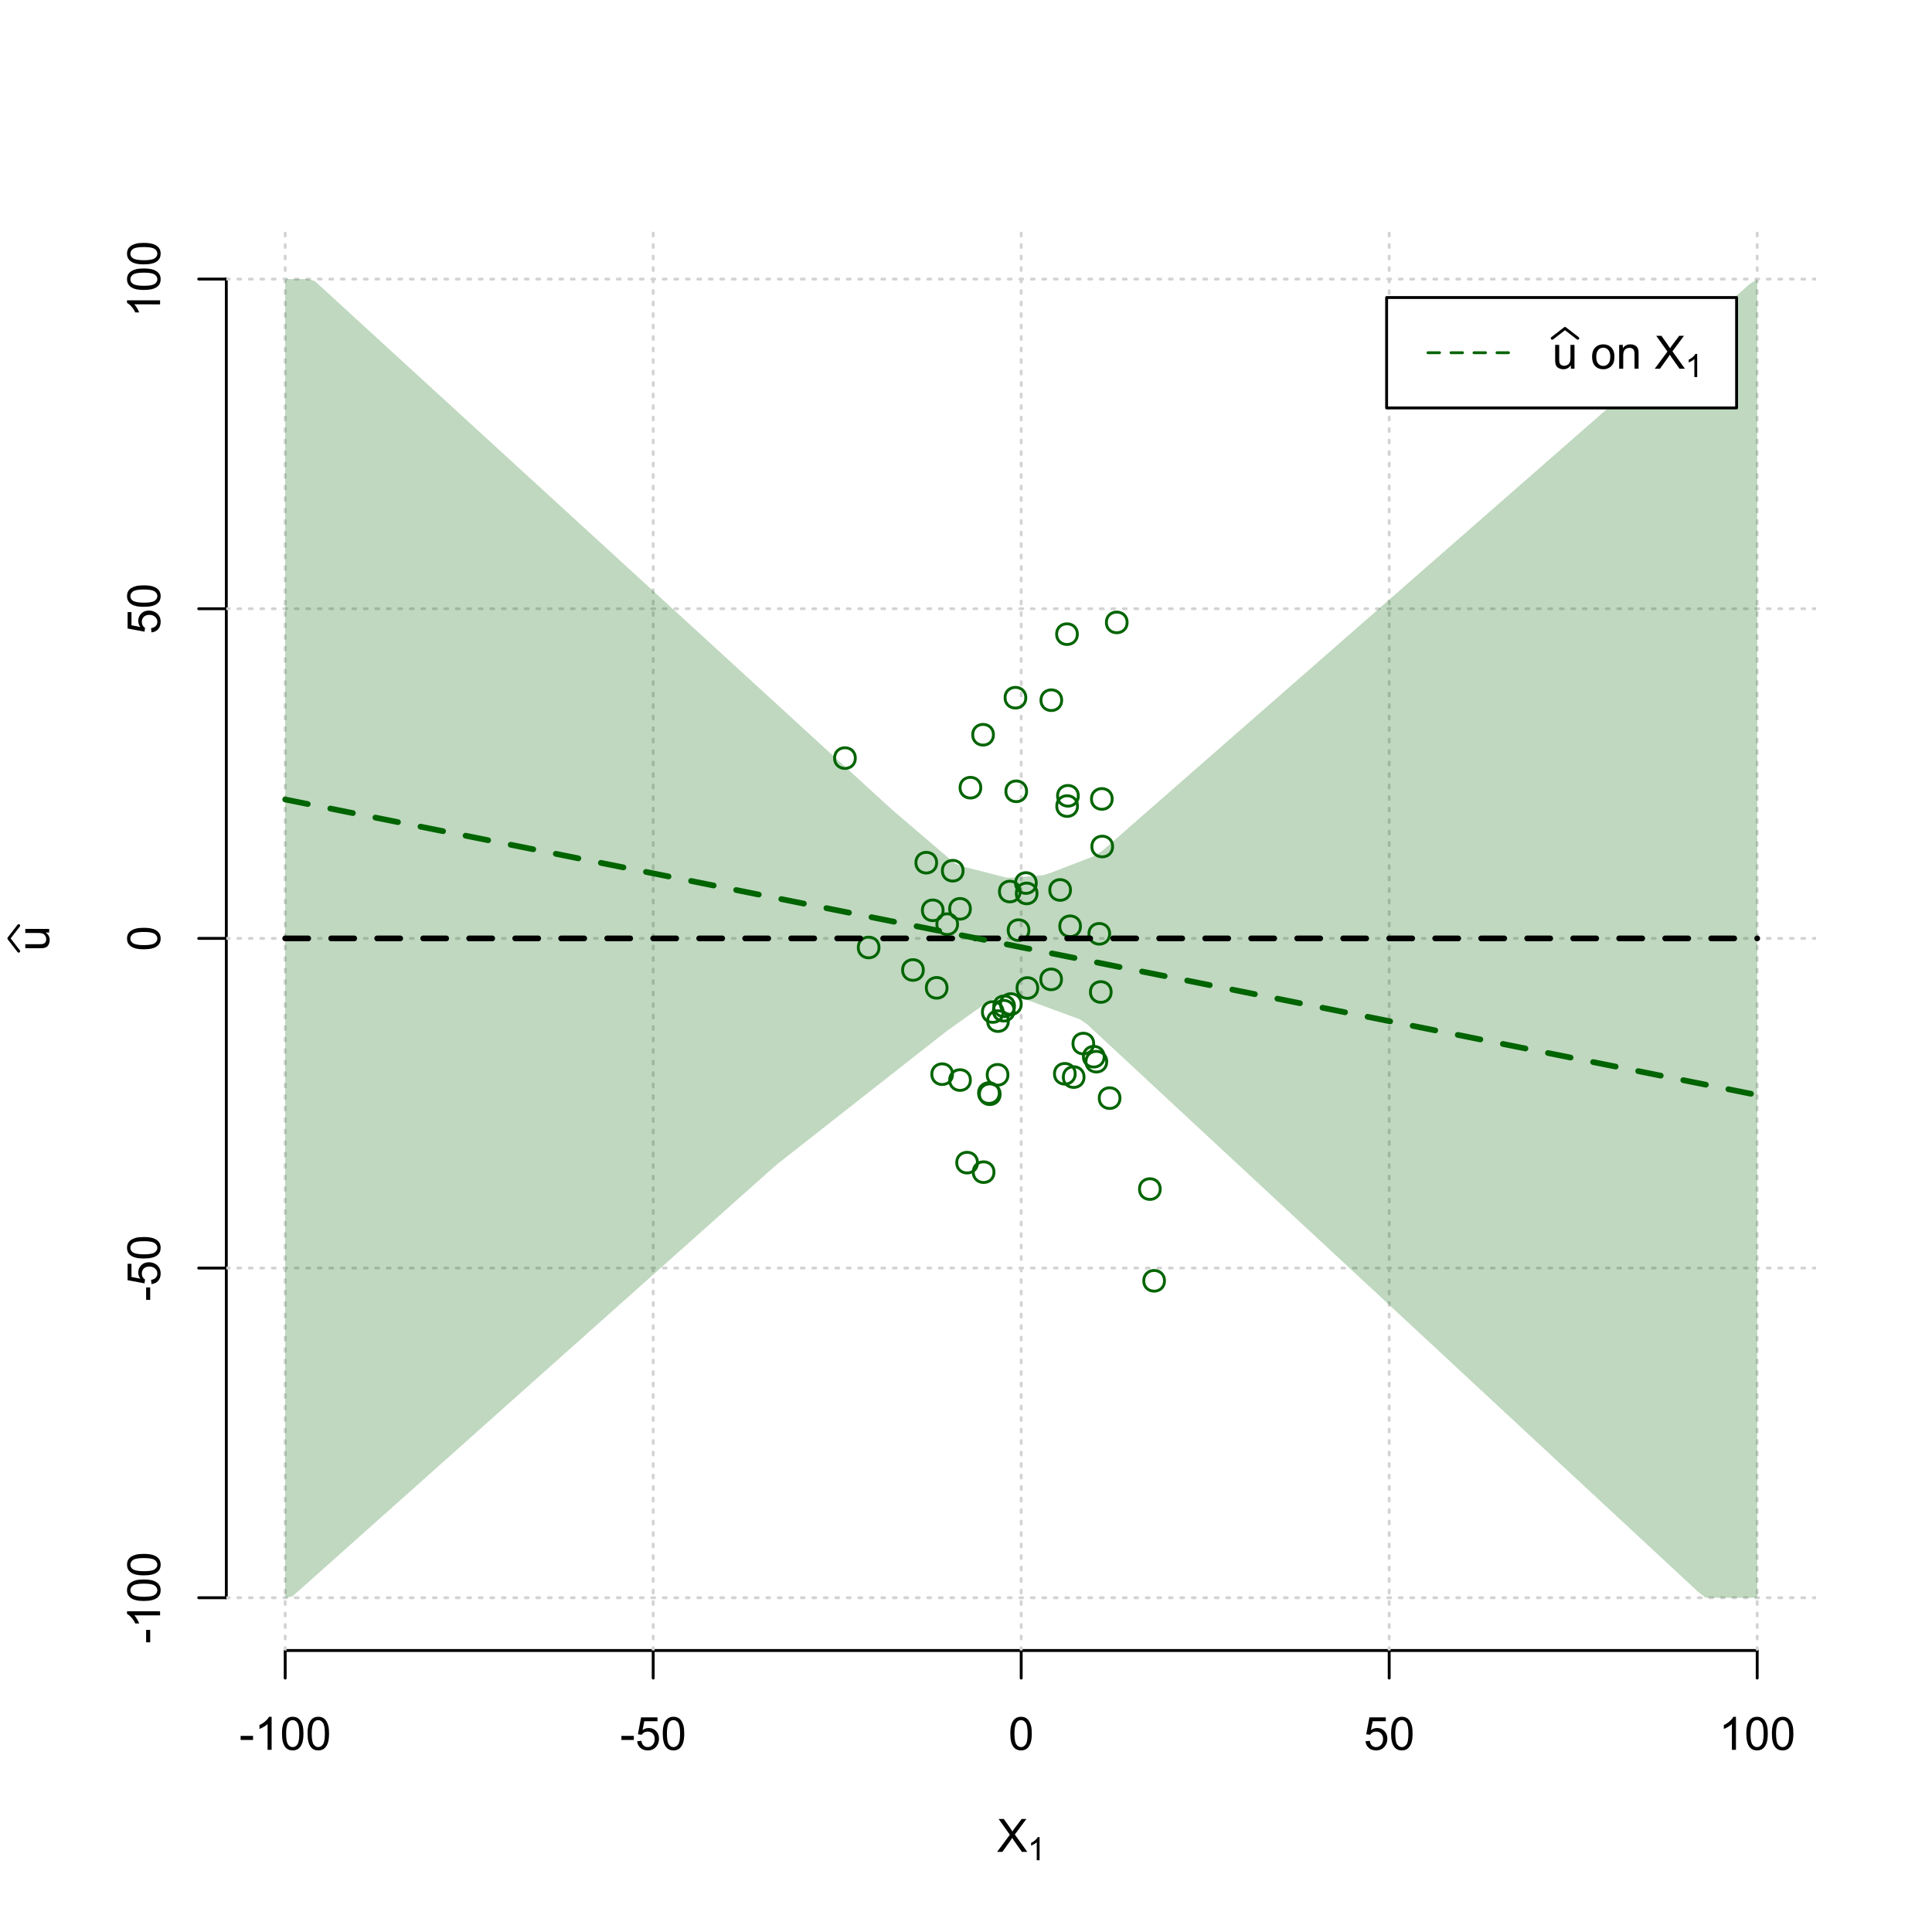 <?xml version="1.0" encoding="UTF-8"?>
<svg xmlns="http://www.w3.org/2000/svg" xmlns:xlink="http://www.w3.org/1999/xlink" width="504pt" height="504pt" viewBox="0 0 504 504" version="1.1">
<defs>
<g>
<symbol overflow="visible" id="glyph0-0">
<path style="stroke:none;" d="M 1.5 0 L 1.5 -7.5 L 7.5 -7.5 L 7.5 0 Z M 1.688 -0.188 L 7.312 -0.188 L 7.312 -7.312 L 1.688 -7.312 Z M 1.688 -0.188 "/>
</symbol>
<symbol overflow="visible" id="glyph0-1">
<path style="stroke:none;" d="M 0.055 0 L 3.375 -4.477 L 0.445 -8.59 L 1.797 -8.59 L 3.359 -6.387 C 3.68 -5.93 3.91 -5.578 4.047 -5.332 C 4.238 -5.645 4.465 -5.969 4.727 -6.312 L 6.457 -8.59 L 7.695 -8.59 L 4.676 -4.539 L 7.93 0 L 6.523 0 L 4.359 -3.062 C 4.238 -3.238 4.113 -3.43 3.984 -3.641 C 3.789 -3.324 3.652 -3.109 3.574 -2.992 L 1.418 0 Z M 0.055 0 "/>
</symbol>
<symbol overflow="visible" id="glyph0-2">
<path style="stroke:none;" d="M 0.383 -2.578 L 0.383 -3.641 L 3.621 -3.641 L 3.621 -2.578 Z M 0.383 -2.578 "/>
</symbol>
<symbol overflow="visible" id="glyph0-3">
<path style="stroke:none;" d="M 4.469 0 L 3.414 0 L 3.414 -6.719 C 3.16 -6.477 2.828 -6.234 2.414 -5.996 C 2 -5.75 1.629 -5.57 1.305 -5.449 L 1.305 -6.469 C 1.895 -6.742 2.41 -7.078 2.852 -7.477 C 3.293 -7.871 3.605 -8.254 3.789 -8.625 L 4.469 -8.625 Z M 4.469 0 "/>
</symbol>
<symbol overflow="visible" id="glyph0-4">
<path style="stroke:none;" d="M 0.5 -4.234 C 0.496 -5.246 0.602 -6.062 0.812 -6.688 C 1.02 -7.305 1.328 -7.785 1.742 -8.121 C 2.148 -8.457 2.668 -8.625 3.297 -8.625 C 3.758 -8.625 4.164 -8.531 4.512 -8.348 C 4.855 -8.16 5.141 -7.891 5.371 -7.543 C 5.594 -7.191 5.773 -6.766 5.906 -6.266 C 6.035 -5.762 6.098 -5.086 6.102 -4.234 C 6.098 -3.227 5.996 -2.414 5.789 -1.797 C 5.578 -1.176 5.266 -0.695 4.859 -0.359 C 4.445 -0.02 3.926 0.145 3.297 0.148 C 2.465 0.145 1.816 -0.148 1.348 -0.742 C 0.781 -1.457 0.496 -2.621 0.5 -4.234 Z M 1.582 -4.234 C 1.582 -2.824 1.746 -1.887 2.074 -1.418 C 2.402 -0.949 2.809 -0.715 3.297 -0.719 C 3.777 -0.715 4.184 -0.949 4.52 -1.422 C 4.848 -1.887 5.016 -2.824 5.016 -4.234 C 5.016 -5.648 4.848 -6.59 4.52 -7.055 C 4.184 -7.516 3.773 -7.746 3.289 -7.75 C 2.801 -7.746 2.414 -7.543 2.125 -7.137 C 1.762 -6.613 1.582 -5.645 1.582 -4.234 Z M 1.582 -4.234 "/>
</symbol>
<symbol overflow="visible" id="glyph0-5">
<path style="stroke:none;" d="M 0.5 -2.25 L 1.605 -2.344 C 1.684 -1.805 1.871 -1.398 2.176 -1.125 C 2.473 -0.852 2.836 -0.715 3.258 -0.719 C 3.766 -0.715 4.195 -0.906 4.547 -1.293 C 4.898 -1.672 5.074 -2.18 5.074 -2.82 C 5.074 -3.414 4.902 -3.891 4.566 -4.242 C 4.227 -4.59 3.785 -4.762 3.242 -4.766 C 2.898 -4.762 2.594 -4.684 2.32 -4.531 C 2.047 -4.375 1.832 -4.176 1.676 -3.93 L 0.688 -4.062 L 1.516 -8.473 L 5.789 -8.473 L 5.789 -7.465 L 2.359 -7.465 L 1.898 -5.156 C 2.414 -5.516 2.953 -5.695 3.523 -5.695 C 4.27 -5.695 4.902 -5.434 5.422 -4.914 C 5.934 -4.395 6.191 -3.727 6.195 -2.914 C 6.191 -2.133 5.965 -1.461 5.516 -0.898 C 4.961 -0.199 4.211 0.145 3.258 0.148 C 2.477 0.145 1.836 -0.07 1.344 -0.508 C 0.844 -0.941 0.562 -1.523 0.5 -2.25 Z M 0.5 -2.25 "/>
</symbol>
<symbol overflow="visible" id="glyph0-6">
<path style="stroke:none;" d="M 4.867 0 L 4.867 -0.914 C 4.379 -0.211 3.723 0.141 2.895 0.141 C 2.527 0.141 2.184 0.07 1.867 -0.07 C 1.547 -0.211 1.309 -0.387 1.156 -0.602 C 1 -0.812 0.895 -1.074 0.832 -1.383 C 0.785 -1.59 0.762 -1.918 0.766 -2.367 L 0.766 -6.223 L 1.82 -6.223 L 1.82 -2.773 C 1.816 -2.219 1.84 -1.848 1.887 -1.656 C 1.949 -1.379 2.09 -1.16 2.309 -1.004 C 2.523 -0.84 2.789 -0.762 3.105 -0.766 C 3.418 -0.762 3.715 -0.844 3.996 -1.008 C 4.273 -1.172 4.469 -1.391 4.586 -1.672 C 4.699 -1.949 4.758 -2.355 4.758 -2.891 L 4.758 -6.223 L 5.812 -6.223 L 5.812 0 Z M 4.867 0 "/>
</symbol>
<symbol overflow="visible" id="glyph0-7">
<path style="stroke:none;" d=""/>
</symbol>
<symbol overflow="visible" id="glyph0-8">
<path style="stroke:none;" d="M 0.398 -3.109 C 0.398 -4.262 0.719 -5.117 1.359 -5.672 C 1.895 -6.133 2.547 -6.363 3.316 -6.363 C 4.172 -6.363 4.871 -6.082 5.414 -5.52 C 5.953 -4.957 6.223 -4.184 6.227 -3.199 C 6.223 -2.398 6.102 -1.766 5.867 -1.309 C 5.625 -0.848 5.277 -0.492 4.82 -0.238 C 4.359 0.016 3.859 0.141 3.316 0.141 C 2.441 0.141 1.734 -0.137 1.203 -0.695 C 0.664 -1.254 0.398 -2.059 0.398 -3.109 Z M 1.484 -3.109 C 1.48 -2.309 1.656 -1.711 2.004 -1.32 C 2.348 -0.922 2.785 -0.727 3.316 -0.727 C 3.84 -0.727 4.273 -0.926 4.621 -1.324 C 4.969 -1.723 5.145 -2.328 5.145 -3.148 C 5.145 -3.914 4.969 -4.496 4.617 -4.895 C 4.266 -5.289 3.832 -5.488 3.316 -5.492 C 2.785 -5.488 2.348 -5.293 2.004 -4.898 C 1.656 -4.5 1.48 -3.902 1.484 -3.109 Z M 1.484 -3.109 "/>
</symbol>
<symbol overflow="visible" id="glyph0-9">
<path style="stroke:none;" d="M 0.789 0 L 0.789 -6.223 L 1.742 -6.223 L 1.742 -5.336 C 2.195 -6.02 2.855 -6.363 3.719 -6.363 C 4.09 -6.363 4.434 -6.293 4.754 -6.16 C 5.066 -6.023 5.305 -5.848 5.461 -5.633 C 5.617 -5.41 5.727 -5.152 5.789 -4.852 C 5.828 -4.656 5.848 -4.312 5.848 -3.828 L 5.848 0 L 4.793 0 L 4.793 -3.785 C 4.793 -4.215 4.75 -4.535 4.668 -4.75 C 4.586 -4.961 4.441 -5.129 4.234 -5.258 C 4.023 -5.383 3.777 -5.449 3.5 -5.449 C 3.047 -5.449 2.66 -5.305 2.332 -5.02 C 2.004 -4.734 1.84 -4.195 1.844 -3.398 L 1.844 0 Z M 0.789 0 "/>
</symbol>
<symbol overflow="visible" id="glyph1-0">
<path style="stroke:none;" d="M 1.051 0 L 1.051 -5.25 L 5.25 -5.25 L 5.25 0 Z M 1.18 -0.133 L 5.117 -0.133 L 5.117 -5.117 L 1.18 -5.117 Z M 1.18 -0.133 "/>
</symbol>
<symbol overflow="visible" id="glyph1-1">
<path style="stroke:none;" d="M 3.129 0 L 2.391 0 L 2.391 -4.703 C 2.211 -4.531 1.977 -4.363 1.691 -4.195 C 1.398 -4.023 1.141 -3.895 0.914 -3.812 L 0.914 -4.527 C 1.328 -4.719 1.688 -4.953 1.996 -5.234 C 2.305 -5.508 2.523 -5.777 2.652 -6.039 L 3.129 -6.039 Z M 3.129 0 "/>
</symbol>
<symbol overflow="visible" id="glyph2-0">
<path style="stroke:none;" d="M 0 -1.5 L -7.5 -1.5 L -7.5 -7.5 L 0 -7.5 Z M -0.188 -1.688 L -0.188 -7.312 L -7.312 -7.312 L -7.312 -1.688 Z M -0.188 -1.688 "/>
</symbol>
<symbol overflow="visible" id="glyph2-1">
<path style="stroke:none;" d="M 0 -4.867 L -0.914 -4.867 C -0.211 -4.379 0.141 -3.723 0.141 -2.895 C 0.141 -2.527 0.07 -2.184 -0.07 -1.867 C -0.211 -1.547 -0.387 -1.309 -0.598 -1.156 C -0.809 -1 -1.07 -0.895 -1.383 -0.832 C -1.59 -0.789 -1.918 -0.766 -2.367 -0.77 L -6.223 -0.77 L -6.223 -1.824 L -2.773 -1.824 C -2.219 -1.82 -1.848 -1.844 -1.656 -1.887 C -1.379 -1.949 -1.16 -2.09 -1.004 -2.309 C -0.84 -2.523 -0.762 -2.789 -0.766 -3.105 C -0.762 -3.418 -0.844 -3.715 -1.008 -3.996 C -1.172 -4.273 -1.391 -4.469 -1.672 -4.586 C -1.945 -4.699 -2.352 -4.758 -2.887 -4.758 L -6.223 -4.758 L -6.223 -5.812 L 0 -5.812 Z M 0 -4.867 "/>
</symbol>
<symbol overflow="visible" id="glyph2-2">
<path style="stroke:none;" d="M -2.578 -0.383 L -3.641 -0.383 L -3.641 -3.621 L -2.578 -3.621 Z M -2.578 -0.383 "/>
</symbol>
<symbol overflow="visible" id="glyph2-3">
<path style="stroke:none;" d="M 0 -4.469 L 0 -3.414 L -6.719 -3.418 C -6.477 -3.16 -6.234 -2.828 -5.996 -2.418 C -5.75 -2.004 -5.57 -1.633 -5.449 -1.309 L -6.469 -1.309 C -6.742 -1.895 -7.078 -2.41 -7.477 -2.852 C -7.871 -3.293 -8.254 -3.605 -8.625 -3.793 L -8.625 -4.473 Z M 0 -4.469 "/>
</symbol>
<symbol overflow="visible" id="glyph2-4">
<path style="stroke:none;" d="M -4.234 -0.5 C -5.246 -0.496 -6.062 -0.602 -6.688 -0.812 C -7.305 -1.02 -7.785 -1.328 -8.121 -1.742 C -8.457 -2.152 -8.625 -2.672 -8.625 -3.301 C -8.625 -3.758 -8.531 -4.164 -8.348 -4.512 C -8.16 -4.859 -7.891 -5.145 -7.543 -5.371 C -7.191 -5.594 -6.766 -5.773 -6.266 -5.906 C -5.762 -6.035 -5.086 -6.098 -4.234 -6.102 C -3.223 -6.098 -2.41 -5.996 -1.793 -5.789 C -1.176 -5.578 -0.695 -5.266 -0.359 -4.859 C -0.02 -4.445 0.145 -3.926 0.148 -3.297 C 0.145 -2.465 -0.148 -1.816 -0.742 -1.348 C -1.457 -0.781 -2.621 -0.496 -4.234 -0.5 Z M -4.234 -1.582 C -2.824 -1.582 -1.887 -1.746 -1.418 -2.074 C -0.949 -2.402 -0.715 -2.809 -0.719 -3.297 C -0.715 -3.777 -0.949 -4.184 -1.422 -4.52 C -1.887 -4.848 -2.824 -5.016 -4.234 -5.016 C -5.648 -5.016 -6.59 -4.848 -7.055 -4.52 C -7.516 -4.188 -7.746 -3.777 -7.75 -3.289 C -7.746 -2.801 -7.543 -2.414 -7.137 -2.129 C -6.613 -1.762 -5.645 -1.582 -4.234 -1.582 Z M -4.234 -1.582 "/>
</symbol>
<symbol overflow="visible" id="glyph2-5">
<path style="stroke:none;" d="M -2.25 -0.5 L -2.344 -1.605 C -1.805 -1.684 -1.398 -1.871 -1.125 -2.176 C -0.852 -2.473 -0.715 -2.836 -0.719 -3.258 C -0.715 -3.766 -0.906 -4.195 -1.293 -4.547 C -1.672 -4.898 -2.18 -5.074 -2.816 -5.074 C -3.414 -5.074 -3.891 -4.902 -4.242 -4.566 C -4.59 -4.227 -4.762 -3.785 -4.766 -3.242 C -4.762 -2.898 -4.684 -2.594 -4.531 -2.32 C -4.375 -2.047 -4.176 -1.832 -3.93 -1.676 L -4.062 -0.688 L -8.473 -1.52 L -8.473 -5.789 L -7.465 -5.789 L -7.465 -2.363 L -5.156 -1.898 C -5.516 -2.414 -5.695 -2.953 -5.695 -3.523 C -5.695 -4.27 -5.434 -4.902 -4.914 -5.422 C -4.395 -5.934 -3.727 -6.191 -2.91 -6.195 C -2.133 -6.191 -1.461 -5.965 -0.895 -5.516 C -0.199 -4.961 0.145 -4.211 0.148 -3.258 C 0.145 -2.477 -0.07 -1.836 -0.508 -1.344 C -0.941 -0.848 -1.523 -0.566 -2.25 -0.5 Z M -2.25 -0.5 "/>
</symbol>
</g>
<clipPath id="clip1">
  <path d="M 74 59.039 L 75 59.039 L 75 430.559 L 74 430.559 Z M 74 59.039 "/>
</clipPath>
<clipPath id="clip2">
  <path d="M 170 59.039 L 171 59.039 L 171 430.559 L 170 430.559 Z M 170 59.039 "/>
</clipPath>
<clipPath id="clip3">
  <path d="M 266 59.039 L 267 59.039 L 267 430.559 L 266 430.559 Z M 266 59.039 "/>
</clipPath>
<clipPath id="clip4">
  <path d="M 362 59.039 L 363 59.039 L 363 430.559 L 362 430.559 Z M 362 59.039 "/>
</clipPath>
<clipPath id="clip5">
  <path d="M 458 59.039 L 459 59.039 L 459 430.559 L 458 430.559 Z M 458 59.039 "/>
</clipPath>
<clipPath id="clip6">
  <path d="M 59.039 416 L 473.758 416 L 473.758 418 L 59.039 418 Z M 59.039 416 "/>
</clipPath>
<clipPath id="clip7">
  <path d="M 59.039 330 L 473.758 330 L 473.758 332 L 59.039 332 Z M 59.039 330 "/>
</clipPath>
<clipPath id="clip8">
  <path d="M 59.039 244 L 473.758 244 L 473.758 246 L 59.039 246 Z M 59.039 244 "/>
</clipPath>
<clipPath id="clip9">
  <path d="M 59.039 158 L 473.758 158 L 473.758 160 L 59.039 160 Z M 59.039 158 "/>
</clipPath>
<clipPath id="clip10">
  <path d="M 59.039 72 L 473.758 72 L 473.758 74 L 59.039 74 Z M 59.039 72 "/>
</clipPath>
</defs>
<g id="surface3636">
<rect x="0" y="0" width="504" height="504" style="fill:rgb(100%,100%,100%);fill-opacity:1;stroke:none;"/>
<g style="fill:rgb(0%,0%,0%);fill-opacity:1;">
  <use xlink:href="#glyph0-1" x="260.062" y="483.102"/>
</g>
<g style="fill:rgb(0%,0%,0%);fill-opacity:1;">
  <use xlink:href="#glyph1-1" x="268.066" y="485.281"/>
</g>
<g style="fill:rgb(0%,0%,0%);fill-opacity:1;">
  <use xlink:href="#glyph2-1" x="12.82" y="248.137"/>
</g>
<path style="fill:none;stroke-width:0.75;stroke-linecap:round;stroke-linejoin:round;stroke:rgb(0%,0%,0%);stroke-opacity:1;stroke-miterlimit:10;" d="M 4.879 248.137 L 2.301 244.801 L 4.879 241.465 "/>
<path style="fill:none;stroke-width:0.75;stroke-linecap:round;stroke-linejoin:round;stroke:rgb(0%,0%,0%);stroke-opacity:1;stroke-miterlimit:10;" d="M 74.398 430.559 L 458.398 430.559 "/>
<path style="fill:none;stroke-width:0.75;stroke-linecap:round;stroke-linejoin:round;stroke:rgb(0%,0%,0%);stroke-opacity:1;stroke-miterlimit:10;" d="M 74.398 430.559 L 74.398 437.762 "/>
<path style="fill:none;stroke-width:0.75;stroke-linecap:round;stroke-linejoin:round;stroke:rgb(0%,0%,0%);stroke-opacity:1;stroke-miterlimit:10;" d="M 170.398 430.559 L 170.398 437.762 "/>
<path style="fill:none;stroke-width:0.75;stroke-linecap:round;stroke-linejoin:round;stroke:rgb(0%,0%,0%);stroke-opacity:1;stroke-miterlimit:10;" d="M 266.398 430.559 L 266.398 437.762 "/>
<path style="fill:none;stroke-width:0.75;stroke-linecap:round;stroke-linejoin:round;stroke:rgb(0%,0%,0%);stroke-opacity:1;stroke-miterlimit:10;" d="M 362.398 430.559 L 362.398 437.762 "/>
<path style="fill:none;stroke-width:0.75;stroke-linecap:round;stroke-linejoin:round;stroke:rgb(0%,0%,0%);stroke-opacity:1;stroke-miterlimit:10;" d="M 458.398 430.559 L 458.398 437.762 "/>
<g style="fill:rgb(0%,0%,0%);fill-opacity:1;">
  <use xlink:href="#glyph0-2" x="62.391" y="456.48"/>
  <use xlink:href="#glyph0-3" x="66.387" y="456.48"/>
  <use xlink:href="#glyph0-4" x="73.061" y="456.48"/>
  <use xlink:href="#glyph0-4" x="79.734" y="456.48"/>
</g>
<g style="fill:rgb(0%,0%,0%);fill-opacity:1;">
  <use xlink:href="#glyph0-2" x="161.727" y="456.48"/>
  <use xlink:href="#glyph0-5" x="165.723" y="456.48"/>
  <use xlink:href="#glyph0-4" x="172.396" y="456.48"/>
</g>
<g style="fill:rgb(0%,0%,0%);fill-opacity:1;">
  <use xlink:href="#glyph0-4" x="263.062" y="456.48"/>
</g>
<g style="fill:rgb(0%,0%,0%);fill-opacity:1;">
  <use xlink:href="#glyph0-5" x="355.727" y="456.48"/>
  <use xlink:href="#glyph0-4" x="362.4" y="456.48"/>
</g>
<g style="fill:rgb(0%,0%,0%);fill-opacity:1;">
  <use xlink:href="#glyph0-3" x="448.387" y="456.48"/>
  <use xlink:href="#glyph0-4" x="455.061" y="456.48"/>
  <use xlink:href="#glyph0-4" x="461.734" y="456.48"/>
</g>
<path style="fill:none;stroke-width:0.75;stroke-linecap:round;stroke-linejoin:round;stroke:rgb(0%,0%,0%);stroke-opacity:1;stroke-miterlimit:10;" d="M 59.039 416.801 L 59.039 72.801 "/>
<path style="fill:none;stroke-width:0.75;stroke-linecap:round;stroke-linejoin:round;stroke:rgb(0%,0%,0%);stroke-opacity:1;stroke-miterlimit:10;" d="M 59.039 416.801 L 51.84 416.801 "/>
<path style="fill:none;stroke-width:0.75;stroke-linecap:round;stroke-linejoin:round;stroke:rgb(0%,0%,0%);stroke-opacity:1;stroke-miterlimit:10;" d="M 59.039 330.801 L 51.84 330.801 "/>
<path style="fill:none;stroke-width:0.75;stroke-linecap:round;stroke-linejoin:round;stroke:rgb(0%,0%,0%);stroke-opacity:1;stroke-miterlimit:10;" d="M 59.039 244.801 L 51.84 244.801 "/>
<path style="fill:none;stroke-width:0.75;stroke-linecap:round;stroke-linejoin:round;stroke:rgb(0%,0%,0%);stroke-opacity:1;stroke-miterlimit:10;" d="M 59.039 158.801 L 51.84 158.801 "/>
<path style="fill:none;stroke-width:0.75;stroke-linecap:round;stroke-linejoin:round;stroke:rgb(0%,0%,0%);stroke-opacity:1;stroke-miterlimit:10;" d="M 59.039 72.801 L 51.84 72.801 "/>
<g style="fill:rgb(0%,0%,0%);fill-opacity:1;">
  <use xlink:href="#glyph2-2" x="41.762" y="428.809"/>
  <use xlink:href="#glyph2-3" x="41.762" y="424.812"/>
  <use xlink:href="#glyph2-4" x="41.762" y="418.139"/>
  <use xlink:href="#glyph2-4" x="41.762" y="411.465"/>
</g>
<g style="fill:rgb(0%,0%,0%);fill-opacity:1;">
  <use xlink:href="#glyph2-2" x="41.762" y="339.473"/>
  <use xlink:href="#glyph2-5" x="41.762" y="335.477"/>
  <use xlink:href="#glyph2-4" x="41.762" y="328.803"/>
</g>
<g style="fill:rgb(0%,0%,0%);fill-opacity:1;">
  <use xlink:href="#glyph2-4" x="41.762" y="248.137"/>
</g>
<g style="fill:rgb(0%,0%,0%);fill-opacity:1;">
  <use xlink:href="#glyph2-5" x="41.762" y="165.473"/>
  <use xlink:href="#glyph2-4" x="41.762" y="158.799"/>
</g>
<g style="fill:rgb(0%,0%,0%);fill-opacity:1;">
  <use xlink:href="#glyph2-3" x="41.762" y="82.812"/>
  <use xlink:href="#glyph2-4" x="41.762" y="76.139"/>
  <use xlink:href="#glyph2-4" x="41.762" y="69.465"/>
</g>
<g clip-path="url(#clip1)" clip-rule="nonzero">
<path style="fill:none;stroke-width:0.75;stroke-linecap:round;stroke-linejoin:round;stroke:rgb(82.745%,82.745%,82.745%);stroke-opacity:1;stroke-dasharray:0.75,2.25;stroke-miterlimit:10;" d="M 74.398 430.559 L 74.398 59.039 "/>
</g>
<g clip-path="url(#clip2)" clip-rule="nonzero">
<path style="fill:none;stroke-width:0.75;stroke-linecap:round;stroke-linejoin:round;stroke:rgb(82.745%,82.745%,82.745%);stroke-opacity:1;stroke-dasharray:0.75,2.25;stroke-miterlimit:10;" d="M 170.398 430.559 L 170.398 59.039 "/>
</g>
<g clip-path="url(#clip3)" clip-rule="nonzero">
<path style="fill:none;stroke-width:0.75;stroke-linecap:round;stroke-linejoin:round;stroke:rgb(82.745%,82.745%,82.745%);stroke-opacity:1;stroke-dasharray:0.75,2.25;stroke-miterlimit:10;" d="M 266.398 430.559 L 266.398 59.039 "/>
</g>
<g clip-path="url(#clip4)" clip-rule="nonzero">
<path style="fill:none;stroke-width:0.75;stroke-linecap:round;stroke-linejoin:round;stroke:rgb(82.745%,82.745%,82.745%);stroke-opacity:1;stroke-dasharray:0.75,2.25;stroke-miterlimit:10;" d="M 362.398 430.559 L 362.398 59.039 "/>
</g>
<g clip-path="url(#clip5)" clip-rule="nonzero">
<path style="fill:none;stroke-width:0.75;stroke-linecap:round;stroke-linejoin:round;stroke:rgb(82.745%,82.745%,82.745%);stroke-opacity:1;stroke-dasharray:0.75,2.25;stroke-miterlimit:10;" d="M 458.398 430.559 L 458.398 59.039 "/>
</g>
<g clip-path="url(#clip6)" clip-rule="nonzero">
<path style="fill:none;stroke-width:0.75;stroke-linecap:round;stroke-linejoin:round;stroke:rgb(82.745%,82.745%,82.745%);stroke-opacity:1;stroke-dasharray:0.75,2.25;stroke-miterlimit:10;" d="M 59.039 416.801 L 473.762 416.801 "/>
</g>
<g clip-path="url(#clip7)" clip-rule="nonzero">
<path style="fill:none;stroke-width:0.75;stroke-linecap:round;stroke-linejoin:round;stroke:rgb(82.745%,82.745%,82.745%);stroke-opacity:1;stroke-dasharray:0.75,2.25;stroke-miterlimit:10;" d="M 59.039 330.801 L 473.762 330.801 "/>
</g>
<g clip-path="url(#clip8)" clip-rule="nonzero">
<path style="fill:none;stroke-width:0.75;stroke-linecap:round;stroke-linejoin:round;stroke:rgb(82.745%,82.745%,82.745%);stroke-opacity:1;stroke-dasharray:0.75,2.25;stroke-miterlimit:10;" d="M 59.039 244.801 L 473.762 244.801 "/>
</g>
<g clip-path="url(#clip9)" clip-rule="nonzero">
<path style="fill:none;stroke-width:0.75;stroke-linecap:round;stroke-linejoin:round;stroke:rgb(82.745%,82.745%,82.745%);stroke-opacity:1;stroke-dasharray:0.75,2.25;stroke-miterlimit:10;" d="M 59.039 158.801 L 473.762 158.801 "/>
</g>
<g clip-path="url(#clip10)" clip-rule="nonzero">
<path style="fill:none;stroke-width:0.75;stroke-linecap:round;stroke-linejoin:round;stroke:rgb(82.745%,82.745%,82.745%);stroke-opacity:1;stroke-dasharray:0.75,2.25;stroke-miterlimit:10;" d="M 59.039 72.801 L 473.762 72.801 "/>
</g>
<path style=" stroke:none;fill-rule:nonzero;fill:rgb(0%,39.216%,0%);fill-opacity:0.251;" d="M 74.398 72.801 L 80.16 72.801 L 82.078 73.285 L 84 75.043 L 85.922 76.805 L 87.84 78.562 L 89.762 80.32 L 91.68 82.078 L 93.602 83.836 L 95.52 85.594 L 97.441 87.352 L 99.359 89.113 L 101.281 90.871 L 103.199 92.629 L 105.121 94.387 L 107.039 96.145 L 108.961 97.902 L 110.879 99.66 L 112.801 101.418 L 114.719 103.18 L 116.641 104.938 L 118.559 106.695 L 120.48 108.453 L 122.398 110.211 L 124.32 111.969 L 126.238 113.727 L 128.16 115.484 L 130.078 117.246 L 133.922 120.762 L 135.84 122.52 L 137.762 124.277 L 139.68 126.035 L 141.602 127.793 L 143.52 129.551 L 145.441 131.312 L 147.359 133.07 L 149.281 134.828 L 151.199 136.586 L 153.121 138.344 L 155.039 140.102 L 156.961 141.859 L 158.879 143.621 L 160.801 145.379 L 162.719 147.137 L 164.641 148.895 L 166.559 150.652 L 168.48 152.41 L 170.398 154.168 L 172.32 155.926 L 174.238 157.688 L 176.16 159.445 L 178.078 161.203 L 181.922 164.719 L 183.84 166.477 L 185.762 168.234 L 187.68 169.992 L 189.602 171.754 L 191.52 173.512 L 193.441 175.27 L 195.359 177.027 L 197.281 178.785 L 199.199 180.543 L 201.121 182.301 L 203.039 184.059 L 204.961 185.82 L 206.879 187.578 L 208.801 189.336 L 210.719 191.094 L 212.641 192.852 L 214.559 194.609 L 216.48 196.367 L 218.398 198.125 L 220.32 199.887 L 222.238 201.645 L 224.16 203.402 L 226.078 205.16 L 229.922 208.676 L 231.84 210.434 L 233.762 212.125 L 235.68 213.766 L 237.602 215.41 L 239.52 217.051 L 241.441 218.691 L 243.359 220.332 L 245.281 221.973 L 247.199 223.613 L 249.121 225.254 L 251.039 226.008 L 252.961 226.5 L 254.879 226.992 L 256.801 227.48 L 258.719 227.973 L 260.641 228.465 L 262.559 228.957 L 264.48 228.949 L 266.398 228.789 L 268.32 228.629 L 270.238 228.469 L 272.16 228.309 L 274.078 227.699 L 277.922 226.223 L 279.84 225.484 L 281.762 224.746 L 283.68 224.004 L 285.602 223.266 L 287.52 221.988 L 289.441 220.309 L 291.359 218.629 L 293.281 216.949 L 295.199 215.266 L 297.121 213.586 L 299.039 211.906 L 300.961 210.223 L 302.879 208.543 L 304.801 206.863 L 306.719 205.18 L 308.641 203.5 L 310.559 201.82 L 312.48 200.141 L 314.398 198.457 L 316.32 196.777 L 318.238 195.098 L 320.16 193.414 L 322.078 191.734 L 324 190.055 L 325.922 188.371 L 327.84 186.691 L 329.762 185.012 L 331.68 183.332 L 333.602 181.648 L 335.52 179.969 L 337.441 178.289 L 339.359 176.605 L 341.281 174.926 L 343.199 173.246 L 345.121 171.562 L 347.039 169.883 L 348.961 168.203 L 350.879 166.523 L 352.801 164.84 L 354.719 163.16 L 356.641 161.48 L 358.559 159.797 L 360.48 158.117 L 362.398 156.438 L 364.32 154.754 L 366.238 153.074 L 368.16 151.395 L 370.078 149.711 L 373.922 146.352 L 375.84 144.672 L 377.762 142.988 L 379.68 141.309 L 381.602 139.629 L 383.52 137.945 L 385.441 136.266 L 387.359 134.586 L 389.281 132.902 L 391.199 131.223 L 393.121 129.543 L 395.039 127.863 L 396.961 126.18 L 398.879 124.5 L 400.801 122.82 L 402.719 121.137 L 404.641 119.457 L 406.559 117.777 L 408.48 116.094 L 410.398 114.414 L 412.32 112.734 L 414.238 111.055 L 416.16 109.371 L 418.078 107.691 L 420 106.012 L 421.922 104.328 L 423.84 102.648 L 425.762 100.969 L 427.68 99.285 L 429.602 97.605 L 431.52 95.926 L 433.441 94.246 L 435.359 92.562 L 437.281 90.883 L 439.199 89.203 L 441.121 87.52 L 443.039 85.84 L 444.961 84.16 L 446.879 82.477 L 448.801 80.797 L 450.719 79.117 L 452.641 77.438 L 454.559 75.754 L 456.48 74.074 L 458.398 72.801 L 458.398 416.801 L 444.961 416.801 L 443.039 415.316 L 441.121 413.531 L 439.199 411.746 L 437.281 409.965 L 435.359 408.18 L 433.441 406.398 L 431.52 404.613 L 429.602 402.828 L 427.68 401.047 L 425.762 399.262 L 423.84 397.48 L 421.922 395.695 L 420 393.914 L 418.078 392.129 L 416.16 390.344 L 414.238 388.562 L 412.32 386.777 L 410.398 384.996 L 408.48 383.211 L 406.559 381.426 L 404.641 379.645 L 402.719 377.859 L 400.801 376.078 L 398.879 374.293 L 396.961 372.508 L 395.039 370.727 L 393.121 368.941 L 391.199 367.16 L 389.281 365.375 L 387.359 363.59 L 385.441 361.809 L 383.52 360.023 L 381.602 358.242 L 379.68 356.457 L 377.762 354.672 L 375.84 352.891 L 373.922 351.105 L 372 349.324 L 370.078 347.539 L 368.16 345.754 L 366.238 343.973 L 364.32 342.188 L 362.398 340.406 L 360.48 338.621 L 358.559 336.836 L 356.641 335.055 L 354.719 333.27 L 352.801 331.488 L 350.879 329.703 L 348.961 327.922 L 347.039 326.137 L 345.121 324.352 L 343.199 322.57 L 341.281 320.785 L 339.359 319.004 L 337.441 317.219 L 335.52 315.434 L 333.602 313.652 L 331.68 311.867 L 329.762 310.086 L 327.84 308.301 L 325.922 306.516 L 324 304.734 L 322.078 302.949 L 320.16 301.168 L 318.238 299.383 L 316.32 297.598 L 314.398 295.816 L 312.48 294.031 L 310.559 292.25 L 308.641 290.465 L 306.719 288.68 L 304.801 286.898 L 302.879 285.113 L 300.961 283.332 L 299.039 281.547 L 297.121 279.762 L 295.199 277.98 L 293.281 276.195 L 291.359 274.414 L 289.441 272.629 L 287.52 270.848 L 285.602 269.062 L 283.68 267.277 L 281.762 265.941 L 279.84 265.23 L 277.922 264.523 L 276 263.816 L 274.078 263.105 L 272.16 262.398 L 270.238 261.688 L 268.32 260.98 L 266.398 260.273 L 264.48 259.562 L 262.559 259.234 L 260.641 260.062 L 258.719 260.891 L 256.801 261.977 L 254.879 263.34 L 252.961 264.707 L 251.039 266.074 L 249.121 267.441 L 247.199 268.809 L 245.281 270.297 L 243.359 271.805 L 241.441 273.312 L 239.52 274.82 L 237.602 276.328 L 235.68 277.836 L 233.762 279.344 L 231.84 280.852 L 229.922 282.359 L 226.078 285.375 L 224.16 286.883 L 222.238 288.391 L 220.32 289.898 L 218.398 291.406 L 216.48 292.914 L 214.559 294.422 L 212.641 295.93 L 210.719 297.438 L 208.801 298.945 L 206.879 300.453 L 204.961 301.957 L 203.039 303.465 L 201.121 305.109 L 199.199 306.824 L 197.281 308.535 L 195.359 310.25 L 193.441 311.961 L 191.52 313.672 L 189.602 315.387 L 187.68 317.098 L 185.762 318.812 L 183.84 320.523 L 181.922 322.234 L 180 323.949 L 178.078 325.66 L 176.16 327.371 L 174.238 329.086 L 172.32 330.797 L 170.398 332.512 L 168.48 334.223 L 166.559 335.934 L 164.641 337.648 L 162.719 339.359 L 160.801 341.074 L 158.879 342.785 L 156.961 344.496 L 155.039 346.211 L 153.121 347.922 L 151.199 349.637 L 149.281 351.348 L 147.359 353.059 L 145.441 354.773 L 143.52 356.484 L 141.602 358.195 L 139.68 359.91 L 137.762 361.621 L 135.84 363.336 L 133.922 365.047 L 132 366.758 L 130.078 368.473 L 128.16 370.184 L 126.238 371.898 L 124.32 373.609 L 122.398 375.32 L 120.48 377.035 L 118.559 378.746 L 116.641 380.461 L 114.719 382.172 L 112.801 383.883 L 110.879 385.598 L 108.961 387.309 L 107.039 389.02 L 105.121 390.734 L 103.199 392.445 L 101.281 394.16 L 99.359 395.871 L 97.441 397.582 L 95.52 399.297 L 93.602 401.008 L 91.68 402.723 L 89.762 404.434 L 87.84 406.145 L 85.922 407.859 L 84 409.57 L 82.078 411.285 L 80.16 412.996 L 78.238 414.707 L 76.32 416.422 L 74.398 416.801 Z M 74.398 72.801 "/>
<path style="fill:none;stroke-width:0.75;stroke-linecap:round;stroke-linejoin:round;stroke:rgb(0%,39.216%,0%);stroke-opacity:1;stroke-miterlimit:10;" d="M 253.141 281.758 C 253.141 285.359 247.742 285.359 247.742 281.758 C 247.742 278.16 253.141 278.16 253.141 281.758 "/>
<path style="fill:none;stroke-width:0.75;stroke-linecap:round;stroke-linejoin:round;stroke:rgb(0%,39.216%,0%);stroke-opacity:1;stroke-miterlimit:10;" d="M 280.48 280.125 C 280.48 283.723 275.082 283.723 275.082 280.125 C 275.082 276.523 280.48 276.523 280.48 280.125 "/>
<path style="fill:none;stroke-width:0.75;stroke-linecap:round;stroke-linejoin:round;stroke:rgb(0%,39.216%,0%);stroke-opacity:1;stroke-miterlimit:10;" d="M 266.402 261.93 C 266.402 265.531 261 265.531 261 261.93 C 261 258.328 266.402 258.328 266.402 261.93 "/>
<path style="fill:none;stroke-width:0.75;stroke-linecap:round;stroke-linejoin:round;stroke:rgb(0%,39.216%,0%);stroke-opacity:1;stroke-miterlimit:10;" d="M 255.855 205.484 C 255.855 209.086 250.453 209.086 250.453 205.484 C 250.453 201.883 255.855 201.883 255.855 205.484 "/>
<path style="fill:none;stroke-width:0.75;stroke-linecap:round;stroke-linejoin:round;stroke:rgb(0%,39.216%,0%);stroke-opacity:1;stroke-miterlimit:10;" d="M 288.707 276.957 C 288.707 280.559 283.305 280.559 283.305 276.957 C 283.305 273.359 288.707 273.359 288.707 276.957 "/>
<path style="fill:none;stroke-width:0.75;stroke-linecap:round;stroke-linejoin:round;stroke:rgb(0%,39.216%,0%);stroke-opacity:1;stroke-miterlimit:10;" d="M 292.164 286.469 C 292.164 290.066 286.766 290.066 286.766 286.469 C 286.766 282.867 292.164 282.867 292.164 286.469 "/>
<path style="fill:none;stroke-width:0.75;stroke-linecap:round;stroke-linejoin:round;stroke:rgb(0%,39.216%,0%);stroke-opacity:1;stroke-miterlimit:10;" d="M 267.598 182.012 C 267.598 185.613 262.199 185.613 262.199 182.012 C 262.199 178.41 267.598 178.41 267.598 182.012 "/>
<path style="fill:none;stroke-width:0.75;stroke-linecap:round;stroke-linejoin:round;stroke:rgb(0%,39.216%,0%);stroke-opacity:1;stroke-miterlimit:10;" d="M 276.91 255.488 C 276.91 259.09 271.512 259.09 271.512 255.488 C 271.512 251.887 276.91 251.887 276.91 255.488 "/>
<path style="fill:none;stroke-width:0.75;stroke-linecap:round;stroke-linejoin:round;stroke:rgb(0%,39.216%,0%);stroke-opacity:1;stroke-miterlimit:10;" d="M 281.863 241.637 C 281.863 245.234 276.465 245.234 276.465 241.637 C 276.465 238.035 281.863 238.035 281.863 241.637 "/>
<path style="fill:none;stroke-width:0.75;stroke-linecap:round;stroke-linejoin:round;stroke:rgb(0%,39.216%,0%);stroke-opacity:1;stroke-miterlimit:10;" d="M 264.543 263.66 C 264.543 267.262 259.141 267.262 259.141 263.66 C 259.141 260.062 264.543 260.062 264.543 263.66 "/>
<path style="fill:none;stroke-width:0.75;stroke-linecap:round;stroke-linejoin:round;stroke:rgb(0%,39.216%,0%);stroke-opacity:1;stroke-miterlimit:10;" d="M 263.047 266.375 C 263.047 269.973 257.645 269.973 257.645 266.375 C 257.645 262.773 263.047 262.773 263.047 266.375 "/>
<path style="fill:none;stroke-width:0.75;stroke-linecap:round;stroke-linejoin:round;stroke:rgb(0%,39.216%,0%);stroke-opacity:1;stroke-miterlimit:10;" d="M 282.789 280.977 C 282.789 284.578 277.391 284.578 277.391 280.977 C 277.391 277.379 282.789 277.379 282.789 280.977 "/>
<path style="fill:none;stroke-width:0.75;stroke-linecap:round;stroke-linejoin:round;stroke:rgb(0%,39.216%,0%);stroke-opacity:1;stroke-miterlimit:10;" d="M 260.68 285.141 C 260.68 288.742 255.281 288.742 255.281 285.141 C 255.281 281.543 260.68 281.543 260.68 285.141 "/>
<path style="fill:none;stroke-width:0.75;stroke-linecap:round;stroke-linejoin:round;stroke:rgb(0%,39.216%,0%);stroke-opacity:1;stroke-miterlimit:10;" d="M 247.051 257.699 C 247.051 261.297 241.652 261.297 241.652 257.699 C 241.652 254.098 247.051 254.098 247.051 257.699 "/>
<path style="fill:none;stroke-width:0.75;stroke-linecap:round;stroke-linejoin:round;stroke:rgb(0%,39.216%,0%);stroke-opacity:1;stroke-miterlimit:10;" d="M 259.293 305.777 C 259.293 309.379 253.895 309.379 253.895 305.777 C 253.895 302.18 259.293 302.18 259.293 305.777 "/>
<path style="fill:none;stroke-width:0.75;stroke-linecap:round;stroke-linejoin:round;stroke:rgb(0%,39.216%,0%);stroke-opacity:1;stroke-miterlimit:10;" d="M 262.938 280.391 C 262.938 283.992 257.535 283.992 257.535 280.391 C 257.535 276.789 262.938 276.789 262.938 280.391 "/>
<path style="fill:none;stroke-width:0.75;stroke-linecap:round;stroke-linejoin:round;stroke:rgb(0%,39.216%,0%);stroke-opacity:1;stroke-miterlimit:10;" d="M 244.34 225.047 C 244.34 228.648 238.941 228.648 238.941 225.047 C 238.941 221.445 244.34 221.445 244.34 225.047 "/>
<path style="fill:none;stroke-width:0.75;stroke-linecap:round;stroke-linejoin:round;stroke:rgb(0%,39.216%,0%);stroke-opacity:1;stroke-miterlimit:10;" d="M 294.027 162.371 C 294.027 165.969 288.625 165.969 288.625 162.371 C 288.625 158.77 294.027 158.77 294.027 162.371 "/>
<path style="fill:none;stroke-width:0.75;stroke-linecap:round;stroke-linejoin:round;stroke:rgb(0%,39.216%,0%);stroke-opacity:1;stroke-miterlimit:10;" d="M 259.152 191.672 C 259.152 195.273 253.754 195.273 253.754 191.672 C 253.754 188.074 259.152 188.074 259.152 191.672 "/>
<path style="fill:none;stroke-width:0.75;stroke-linecap:round;stroke-linejoin:round;stroke:rgb(0%,39.216%,0%);stroke-opacity:1;stroke-miterlimit:10;" d="M 223.125 197.766 C 223.125 201.363 217.723 201.363 217.723 197.766 C 217.723 194.164 223.125 194.164 223.125 197.766 "/>
<path style="fill:none;stroke-width:0.75;stroke-linecap:round;stroke-linejoin:round;stroke:rgb(0%,39.216%,0%);stroke-opacity:1;stroke-miterlimit:10;" d="M 289.863 258.785 C 289.863 262.383 284.465 262.383 284.465 258.785 C 284.465 255.184 289.863 255.184 289.863 258.785 "/>
<path style="fill:none;stroke-width:0.75;stroke-linecap:round;stroke-linejoin:round;stroke:rgb(0%,39.216%,0%);stroke-opacity:1;stroke-miterlimit:10;" d="M 229.305 247.172 C 229.305 250.77 223.906 250.77 223.906 247.172 C 223.906 243.57 229.305 243.57 229.305 247.172 "/>
<path style="fill:none;stroke-width:0.75;stroke-linecap:round;stroke-linejoin:round;stroke:rgb(0%,39.216%,0%);stroke-opacity:1;stroke-miterlimit:10;" d="M 270.711 257.738 C 270.711 261.34 265.312 261.34 265.312 257.738 C 265.312 254.137 270.711 254.137 270.711 257.738 "/>
<path style="fill:none;stroke-width:0.75;stroke-linecap:round;stroke-linejoin:round;stroke:rgb(0%,39.216%,0%);stroke-opacity:1;stroke-miterlimit:10;" d="M 279.258 232.168 C 279.258 235.766 273.859 235.766 273.859 232.168 C 273.859 228.566 279.258 228.566 279.258 232.168 "/>
<path style="fill:none;stroke-width:0.75;stroke-linecap:round;stroke-linejoin:round;stroke:rgb(0%,39.216%,0%);stroke-opacity:1;stroke-miterlimit:10;" d="M 289.469 243.605 C 289.469 247.203 284.07 247.203 284.07 243.605 C 284.07 240.004 289.469 240.004 289.469 243.605 "/>
<path style="fill:none;stroke-width:0.75;stroke-linecap:round;stroke-linejoin:round;stroke:rgb(0%,39.216%,0%);stroke-opacity:1;stroke-miterlimit:10;" d="M 276.957 182.66 C 276.957 186.262 271.559 186.262 271.559 182.66 C 271.559 179.062 276.957 179.062 276.957 182.66 "/>
<path style="fill:none;stroke-width:0.75;stroke-linecap:round;stroke-linejoin:round;stroke:rgb(0%,39.216%,0%);stroke-opacity:1;stroke-miterlimit:10;" d="M 290.238 220.832 C 290.238 224.43 284.84 224.43 284.84 220.832 C 284.84 217.23 290.238 217.23 290.238 220.832 "/>
<path style="fill:none;stroke-width:0.75;stroke-linecap:round;stroke-linejoin:round;stroke:rgb(0%,39.216%,0%);stroke-opacity:1;stroke-miterlimit:10;" d="M 253.137 237.09 C 253.137 240.688 247.738 240.688 247.738 237.09 C 247.738 233.488 253.137 233.488 253.137 237.09 "/>
<path style="fill:none;stroke-width:0.75;stroke-linecap:round;stroke-linejoin:round;stroke:rgb(0%,39.216%,0%);stroke-opacity:1;stroke-miterlimit:10;" d="M 290.133 208.418 C 290.133 212.02 284.734 212.02 284.734 208.418 C 284.734 204.816 290.133 204.816 290.133 208.418 "/>
<path style="fill:none;stroke-width:0.75;stroke-linecap:round;stroke-linejoin:round;stroke:rgb(0%,39.216%,0%);stroke-opacity:1;stroke-miterlimit:10;" d="M 249.801 241.086 C 249.801 244.688 244.402 244.688 244.402 241.086 C 244.402 237.484 249.801 237.484 249.801 241.086 "/>
<path style="fill:none;stroke-width:0.75;stroke-linecap:round;stroke-linejoin:round;stroke:rgb(0%,39.216%,0%);stroke-opacity:1;stroke-miterlimit:10;" d="M 302.664 310.191 C 302.664 313.793 297.266 313.793 297.266 310.191 C 297.266 306.59 302.664 306.59 302.664 310.191 "/>
<path style="fill:none;stroke-width:0.75;stroke-linecap:round;stroke-linejoin:round;stroke:rgb(0%,39.216%,0%);stroke-opacity:1;stroke-miterlimit:10;" d="M 261.684 264.004 C 261.684 267.605 256.285 267.605 256.285 264.004 C 256.285 260.406 261.684 260.406 261.684 264.004 "/>
<path style="fill:none;stroke-width:0.75;stroke-linecap:round;stroke-linejoin:round;stroke:rgb(0%,39.216%,0%);stroke-opacity:1;stroke-miterlimit:10;" d="M 260.906 285.449 C 260.906 289.051 255.508 289.051 255.508 285.449 C 255.508 281.852 260.906 281.852 260.906 285.449 "/>
<path style="fill:none;stroke-width:0.75;stroke-linecap:round;stroke-linejoin:round;stroke:rgb(0%,39.216%,0%);stroke-opacity:1;stroke-miterlimit:10;" d="M 270.332 230.359 C 270.332 233.957 264.93 233.957 264.93 230.359 C 264.93 226.758 270.332 226.758 270.332 230.359 "/>
<path style="fill:none;stroke-width:0.75;stroke-linecap:round;stroke-linejoin:round;stroke:rgb(0%,39.216%,0%);stroke-opacity:1;stroke-miterlimit:10;" d="M 268.41 242.648 C 268.41 246.25 263.012 246.25 263.012 242.648 C 263.012 239.051 268.41 239.051 268.41 242.648 "/>
<path style="fill:none;stroke-width:0.75;stroke-linecap:round;stroke-linejoin:round;stroke:rgb(0%,39.216%,0%);stroke-opacity:1;stroke-miterlimit:10;" d="M 281.293 207.605 C 281.293 211.203 275.895 211.203 275.895 207.605 C 275.895 204.004 281.293 204.004 281.293 207.605 "/>
<path style="fill:none;stroke-width:0.75;stroke-linecap:round;stroke-linejoin:round;stroke:rgb(0%,39.216%,0%);stroke-opacity:1;stroke-miterlimit:10;" d="M 288.035 275.66 C 288.035 279.262 282.633 279.262 282.633 275.66 C 282.633 272.062 288.035 272.062 288.035 275.66 "/>
<path style="fill:none;stroke-width:0.75;stroke-linecap:round;stroke-linejoin:round;stroke:rgb(0%,39.216%,0%);stroke-opacity:1;stroke-miterlimit:10;" d="M 248.484 280.219 C 248.484 283.82 243.086 283.82 243.086 280.219 C 243.086 276.621 248.484 276.621 248.484 280.219 "/>
<path style="fill:none;stroke-width:0.75;stroke-linecap:round;stroke-linejoin:round;stroke:rgb(0%,39.216%,0%);stroke-opacity:1;stroke-miterlimit:10;" d="M 266.125 232.578 C 266.125 236.176 260.727 236.176 260.727 232.578 C 260.727 228.977 266.125 228.977 266.125 232.578 "/>
<path style="fill:none;stroke-width:0.75;stroke-linecap:round;stroke-linejoin:round;stroke:rgb(0%,39.216%,0%);stroke-opacity:1;stroke-miterlimit:10;" d="M 281.086 210.281 C 281.086 213.879 275.684 213.879 275.684 210.281 C 275.684 206.68 281.086 206.68 281.086 210.281 "/>
<path style="fill:none;stroke-width:0.75;stroke-linecap:round;stroke-linejoin:round;stroke:rgb(0%,39.216%,0%);stroke-opacity:1;stroke-miterlimit:10;" d="M 267.805 206.43 C 267.805 210.027 262.406 210.027 262.406 206.43 C 262.406 202.828 267.805 202.828 267.805 206.43 "/>
<path style="fill:none;stroke-width:0.75;stroke-linecap:round;stroke-linejoin:round;stroke:rgb(0%,39.216%,0%);stroke-opacity:1;stroke-miterlimit:10;" d="M 303.777 334.125 C 303.777 337.727 298.379 337.727 298.379 334.125 C 298.379 330.527 303.777 330.527 303.777 334.125 "/>
<path style="fill:none;stroke-width:0.75;stroke-linecap:round;stroke-linejoin:round;stroke:rgb(0%,39.216%,0%);stroke-opacity:1;stroke-miterlimit:10;" d="M 285.305 272.238 C 285.305 275.836 279.906 275.836 279.906 272.238 C 279.906 268.637 285.305 268.637 285.305 272.238 "/>
<path style="fill:none;stroke-width:0.75;stroke-linecap:round;stroke-linejoin:round;stroke:rgb(0%,39.216%,0%);stroke-opacity:1;stroke-miterlimit:10;" d="M 281.047 165.43 C 281.047 169.031 275.648 169.031 275.648 165.43 C 275.648 161.832 281.047 161.832 281.047 165.43 "/>
<path style="fill:none;stroke-width:0.75;stroke-linecap:round;stroke-linejoin:round;stroke:rgb(0%,39.216%,0%);stroke-opacity:1;stroke-miterlimit:10;" d="M 270.523 233.066 C 270.523 236.668 265.125 236.668 265.125 233.066 C 265.125 229.465 270.523 229.465 270.523 233.066 "/>
<path style="fill:none;stroke-width:0.75;stroke-linecap:round;stroke-linejoin:round;stroke:rgb(0%,39.216%,0%);stroke-opacity:1;stroke-miterlimit:10;" d="M 264.645 262.508 C 264.645 266.109 259.242 266.109 259.242 262.508 C 259.242 258.906 264.645 258.906 264.645 262.508 "/>
<path style="fill:none;stroke-width:0.75;stroke-linecap:round;stroke-linejoin:round;stroke:rgb(0%,39.216%,0%);stroke-opacity:1;stroke-miterlimit:10;" d="M 240.863 253.043 C 240.863 256.641 235.461 256.641 235.461 253.043 C 235.461 249.441 240.863 249.441 240.863 253.043 "/>
<path style="fill:none;stroke-width:0.75;stroke-linecap:round;stroke-linejoin:round;stroke:rgb(0%,39.216%,0%);stroke-opacity:1;stroke-miterlimit:10;" d="M 254.988 303.301 C 254.988 306.898 249.59 306.898 249.59 303.301 C 249.59 299.699 254.988 299.699 254.988 303.301 "/>
<path style="fill:none;stroke-width:0.75;stroke-linecap:round;stroke-linejoin:round;stroke:rgb(0%,39.216%,0%);stroke-opacity:1;stroke-miterlimit:10;" d="M 246.023 237.477 C 246.023 241.078 240.625 241.078 240.625 237.477 C 240.625 233.875 246.023 233.875 246.023 237.477 "/>
<path style="fill:none;stroke-width:0.75;stroke-linecap:round;stroke-linejoin:round;stroke:rgb(0%,39.216%,0%);stroke-opacity:1;stroke-miterlimit:10;" d="M 251.234 227.145 C 251.234 230.746 245.836 230.746 245.836 227.145 C 245.836 223.543 251.234 223.543 251.234 227.145 "/>
<path style="fill:none;stroke-width:1.5;stroke-linecap:round;stroke-linejoin:round;stroke:rgb(0%,0%,0%);stroke-opacity:1;stroke-dasharray:6,6;stroke-miterlimit:10;" d="M 74.398 244.801 L 458.398 244.801 "/>
<path style="fill:none;stroke-width:1.5;stroke-linecap:round;stroke-linejoin:round;stroke:rgb(0%,39.216%,0%);stroke-opacity:1;stroke-dasharray:6,6;stroke-miterlimit:10;" d="M 74.398 208.562 L 76.32 208.945 L 78.238 209.332 L 80.16 209.719 L 82.078 210.102 L 85.922 210.875 L 87.84 211.262 L 89.762 211.645 L 91.68 212.031 L 93.602 212.418 L 95.52 212.801 L 97.441 213.188 L 99.359 213.574 L 101.281 213.957 L 103.199 214.344 L 105.121 214.73 L 107.039 215.113 L 108.961 215.5 L 110.879 215.887 L 112.801 216.27 L 114.719 216.656 L 116.641 217.043 L 118.559 217.426 L 120.48 217.812 L 122.398 218.199 L 124.32 218.582 L 126.238 218.969 L 128.16 219.355 L 130.078 219.738 L 133.922 220.512 L 135.84 220.895 L 137.762 221.281 L 139.68 221.668 L 141.602 222.055 L 143.52 222.438 L 145.441 222.824 L 147.359 223.211 L 149.281 223.594 L 151.199 223.98 L 153.121 224.367 L 155.039 224.75 L 156.961 225.137 L 158.879 225.523 L 160.801 225.906 L 162.719 226.293 L 164.641 226.68 L 166.559 227.062 L 168.48 227.449 L 170.398 227.836 L 172.32 228.219 L 174.238 228.605 L 176.16 228.992 L 178.078 229.375 L 181.922 230.148 L 183.84 230.531 L 185.762 230.918 L 187.68 231.305 L 189.602 231.691 L 191.52 232.074 L 193.441 232.461 L 195.359 232.848 L 197.281 233.23 L 199.199 233.617 L 201.121 234.004 L 203.039 234.387 L 204.961 234.773 L 206.879 235.16 L 208.801 235.543 L 210.719 235.93 L 212.641 236.316 L 214.559 236.699 L 216.48 237.086 L 218.398 237.473 L 220.32 237.855 L 222.238 238.242 L 224.16 238.629 L 226.078 239.012 L 229.922 239.785 L 231.84 240.168 L 233.762 240.555 L 235.68 240.941 L 237.602 241.328 L 239.52 241.711 L 241.441 242.098 L 243.359 242.484 L 245.281 242.867 L 247.199 243.254 L 249.121 243.641 L 251.039 244.023 L 252.961 244.41 L 254.879 244.797 L 256.801 245.18 L 258.719 245.566 L 260.641 245.953 L 262.559 246.336 L 264.48 246.723 L 266.398 247.109 L 268.32 247.492 L 270.238 247.879 L 272.16 248.266 L 274.078 248.648 L 277.922 249.422 L 279.84 249.805 L 281.762 250.191 L 283.68 250.578 L 285.602 250.961 L 287.52 251.348 L 289.441 251.734 L 291.359 252.121 L 293.281 252.504 L 295.199 252.891 L 297.121 253.277 L 299.039 253.66 L 300.961 254.047 L 302.879 254.434 L 304.801 254.816 L 306.719 255.203 L 308.641 255.59 L 310.559 255.973 L 312.48 256.359 L 314.398 256.746 L 316.32 257.129 L 318.238 257.516 L 320.16 257.902 L 322.078 258.285 L 325.922 259.059 L 327.84 259.441 L 329.762 259.828 L 331.68 260.215 L 333.602 260.598 L 335.52 260.984 L 337.441 261.371 L 339.359 261.758 L 341.281 262.141 L 343.199 262.527 L 345.121 262.914 L 347.039 263.297 L 348.961 263.684 L 350.879 264.07 L 352.801 264.453 L 354.719 264.84 L 356.641 265.227 L 358.559 265.609 L 360.48 265.996 L 362.398 266.383 L 364.32 266.766 L 366.238 267.152 L 368.16 267.539 L 370.078 267.922 L 373.922 268.695 L 375.84 269.078 L 377.762 269.465 L 379.68 269.852 L 381.602 270.234 L 383.52 270.621 L 385.441 271.008 L 387.359 271.391 L 389.281 271.777 L 391.199 272.164 L 393.121 272.551 L 395.039 272.934 L 396.961 273.32 L 398.879 273.707 L 400.801 274.09 L 402.719 274.477 L 404.641 274.863 L 406.559 275.246 L 408.48 275.633 L 410.398 276.02 L 412.32 276.402 L 414.238 276.789 L 416.16 277.176 L 418.078 277.559 L 421.922 278.332 L 423.84 278.715 L 425.762 279.102 L 427.68 279.488 L 429.602 279.871 L 431.52 280.258 L 433.441 280.645 L 435.359 281.027 L 437.281 281.414 L 439.199 281.801 L 441.121 282.188 L 443.039 282.57 L 444.961 282.957 L 446.879 283.344 L 448.801 283.727 L 450.719 284.113 L 452.641 284.5 L 454.559 284.883 L 456.48 285.27 L 458.398 285.656 "/>
<path style="fill-rule:nonzero;fill:rgb(100%,100%,100%);fill-opacity:1;stroke-width:0.75;stroke-linecap:round;stroke-linejoin:round;stroke:rgb(0%,0%,0%);stroke-opacity:1;stroke-miterlimit:10;" d="M 361.727 77.617 L 453.027 77.617 L 453.027 106.418 L 361.727 106.418 Z M 361.727 77.617 "/>
<path style="fill:none;stroke-width:0.75;stroke-linecap:round;stroke-linejoin:round;stroke:rgb(0%,39.216%,0%);stroke-opacity:1;stroke-dasharray:3,3;stroke-miterlimit:10;" d="M 372.523 92.016 L 394.125 92.016 "/>
<g style="fill:rgb(0%,0%,0%);fill-opacity:1;">
  <use xlink:href="#glyph0-6" x="404.926" y="96.188"/>
</g>
<path style="fill:none;stroke-width:0.75;stroke-linecap:round;stroke-linejoin:round;stroke:rgb(0%,0%,0%);stroke-opacity:1;stroke-miterlimit:10;" d="M 404.926 88.246 L 408.262 85.668 L 411.598 88.246 "/>
<g style="fill:rgb(0%,0%,0%);fill-opacity:1;">
  <use xlink:href="#glyph0-7" x="411.598" y="96.188"/>
  <use xlink:href="#glyph0-8" x="414.932" y="96.188"/>
  <use xlink:href="#glyph0-9" x="421.605" y="96.188"/>
  <use xlink:href="#glyph0-7" x="428.279" y="96.188"/>
</g>
<g style="fill:rgb(0%,0%,0%);fill-opacity:1;">
  <use xlink:href="#glyph0-1" x="431.613" y="96.188"/>
</g>
<g style="fill:rgb(0%,0%,0%);fill-opacity:1;">
  <use xlink:href="#glyph1-1" x="439.617" y="98.363"/>
</g>
<g style="fill:rgb(0%,0%,0%);fill-opacity:1;">
  <use xlink:href="#glyph0-7" x="444.289" y="96.188"/>
</g>
</g>
</svg>
